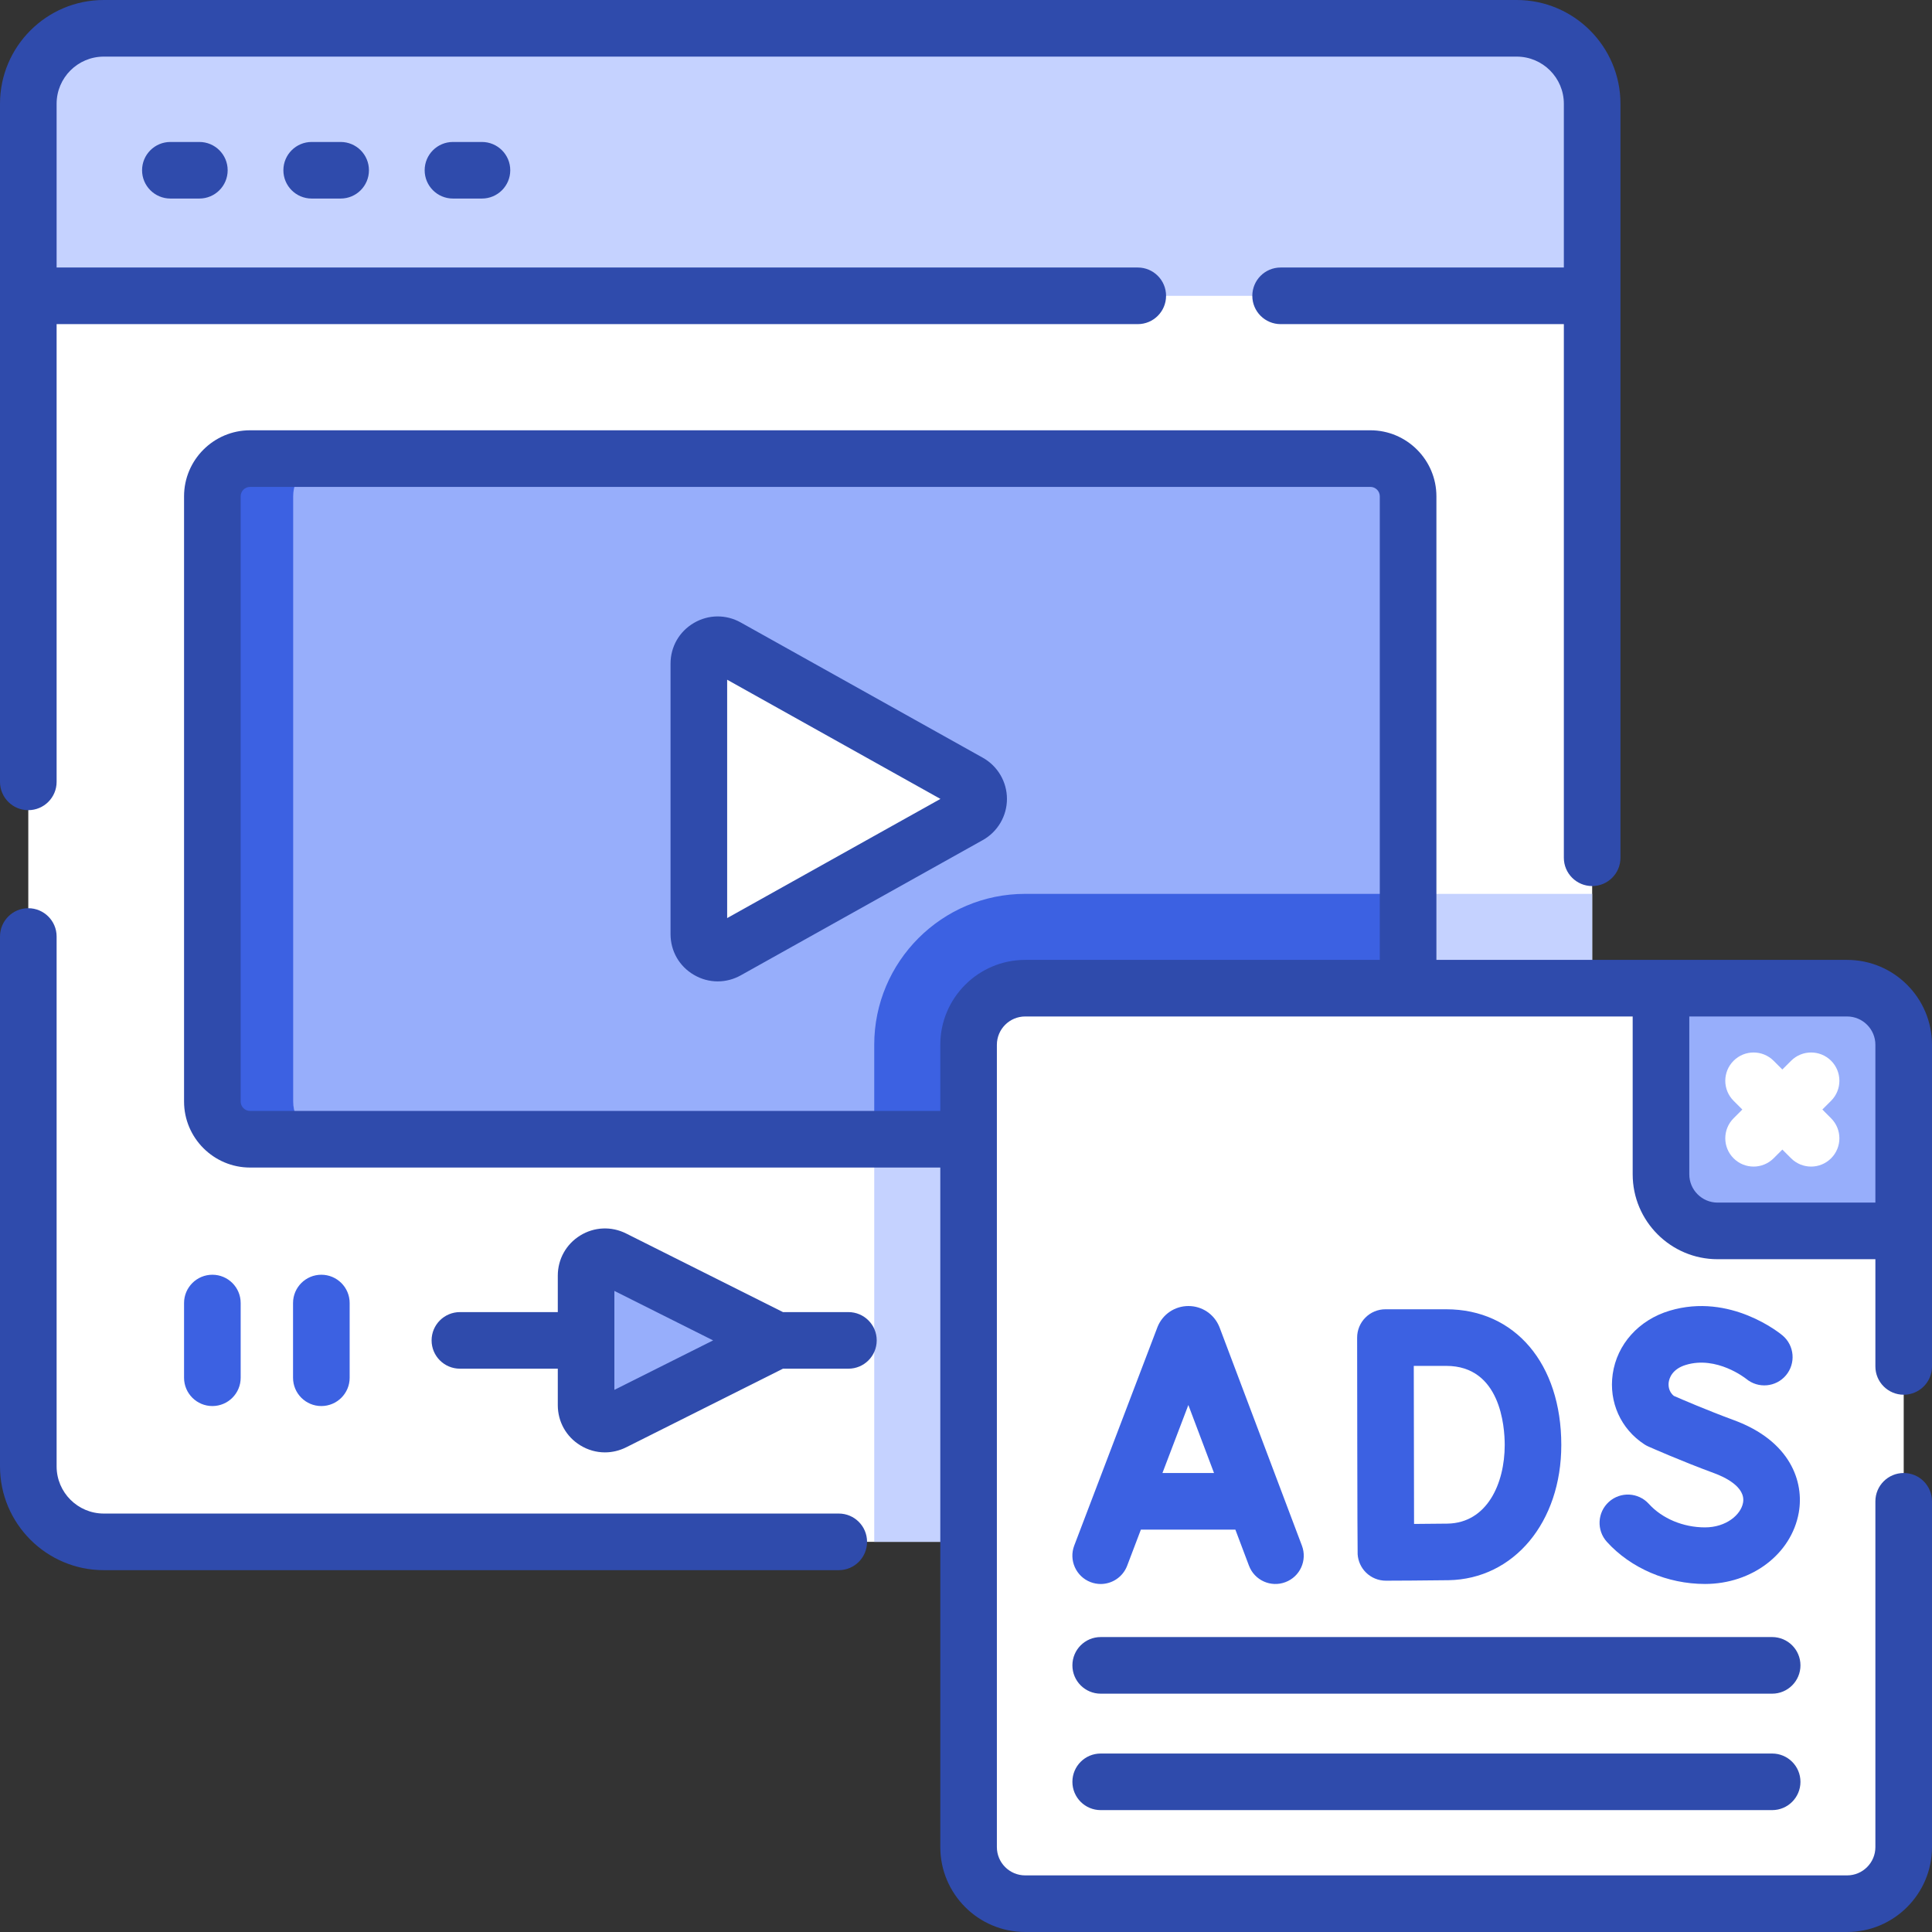 <svg width="56" height="56" viewBox="0 0 56 56" fill="none" xmlns="http://www.w3.org/2000/svg">
<rect x="0" y="0" width="56" height="56" fill="#333333" stroke="none"/>
<g clip-path="url(#clip0_583_1010)">
<path d="M43.962 44.691H3.008C1.8 44.691 0.82 43.712 0.82 42.504V7.203H46.15V42.504C46.15 43.712 45.17 44.691 43.962 44.691Z" fill="white"/>
<path d="M46.15 42.504V25.909H40.814V31.928C40.814 32.532 40.325 33.022 39.721 33.022H25.34V44.691H43.962C45.17 44.691 46.15 43.712 46.15 42.504Z" fill="#C5D2FF"/>
<path d="M39.721 33.022H7.249C6.645 33.022 6.156 32.532 6.156 31.928V14.386C6.156 13.782 6.645 13.292 7.249 13.292H39.721C40.325 13.292 40.814 13.782 40.814 14.386V31.928C40.814 32.532 40.325 33.022 39.721 33.022Z" fill="#97AEFB"/>
<path d="M8.498 31.928V14.386C8.498 13.782 8.988 13.292 9.592 13.292H7.249C6.645 13.292 6.156 13.782 6.156 14.386V31.928C6.156 32.532 6.645 33.022 7.249 33.022H9.592C8.988 33.022 8.498 32.532 8.498 31.928Z" fill="#3C61E2"/>
<path d="M43.962 0.82H3.008C1.8 0.82 0.82 1.8 0.82 3.008V8.575H46.15V3.008C46.15 1.8 45.17 0.82 43.962 0.82Z" fill="#C5D2FF"/>
<path d="M5.88 0.82H3.008C1.8 0.82 0.82 1.8 0.82 3.008V8.575H3.692V3.008C3.692 1.8 4.672 0.82 5.88 0.82Z" fill="#C5D2FF"/>
<path d="M25.34 30.284V33.022H39.721C40.325 33.022 40.814 32.532 40.814 31.928V25.909H29.715C27.303 25.909 25.34 27.871 25.34 30.284Z" fill="#3C61E2"/>
<path d="M16.988 40.729V36.975C16.988 36.569 17.416 36.304 17.78 36.486L22.501 38.852L17.78 41.218C17.416 41.401 16.988 41.136 16.988 40.729Z" fill="#97AEFB"/>
<path d="M21.07 27.555L28.087 23.634C28.46 23.425 28.46 22.888 28.087 22.679L21.07 18.759C20.706 18.555 20.257 18.819 20.257 19.236V27.077C20.257 27.495 20.706 27.758 21.07 27.555Z" fill="white"/>
<path d="M53.539 55.18H29.715C28.809 55.18 28.075 54.445 28.075 53.539V30.284C28.075 29.378 28.809 28.643 29.715 28.643H53.539C54.445 28.643 55.18 29.378 55.18 30.284V53.539C55.18 54.445 54.445 55.18 53.539 55.18Z" fill="white"/>
<path d="M55.18 35.678H49.785C48.879 35.678 48.145 34.944 48.145 34.037V28.643H53.539C54.445 28.643 55.18 29.378 55.18 30.284V35.678Z" fill="#97AEFB"/>
<path d="M24.312 43.871H3.008C2.254 43.871 1.641 43.258 1.641 42.504V27.145C1.641 26.692 1.273 26.325 0.82 26.325C0.367 26.325 0 26.692 0 27.145V42.504C0 44.162 1.349 45.512 3.008 45.512H24.312C24.765 45.512 25.132 45.145 25.132 44.691C25.132 44.238 24.765 43.871 24.312 43.871Z" fill="#2F4BAC"/>
<path d="M0.82 23.483C1.273 23.483 1.641 23.116 1.641 22.663V9.395H32.979C33.432 9.395 33.799 9.028 33.799 8.575C33.799 8.121 33.432 7.754 32.979 7.754H1.641V3.008C1.641 2.254 2.254 1.641 3.008 1.641H43.962C44.716 1.641 45.329 2.254 45.329 3.008V7.754H37.12C36.667 7.754 36.299 8.121 36.299 8.575C36.299 9.028 36.667 9.395 37.12 9.395H45.329V24.863C45.329 25.316 45.697 25.683 46.15 25.683C46.603 25.683 46.97 25.316 46.97 24.863V3.008C46.97 1.349 45.621 0 43.962 0H3.008C1.349 0 0 1.349 0 3.008V22.663C0 23.116 0.367 23.483 0.82 23.483Z" fill="#2F4BAC"/>
<path d="M4.939 4.115C4.486 4.115 4.118 4.482 4.118 4.935C4.118 5.388 4.486 5.755 4.939 5.755H5.779C6.232 5.755 6.599 5.388 6.599 4.935C6.599 4.482 6.232 4.115 5.779 4.115H4.939Z" fill="#2F4BAC"/>
<path d="M9.034 4.115C8.581 4.115 8.214 4.482 8.214 4.935C8.214 5.388 8.581 5.755 9.034 5.755H9.874C10.327 5.755 10.694 5.388 10.694 4.935C10.694 4.482 10.327 4.115 9.874 4.115H9.034Z" fill="#2F4BAC"/>
<path d="M13.129 4.115C12.676 4.115 12.309 4.482 12.309 4.935C12.309 5.388 12.676 5.755 13.129 5.755H13.969C14.422 5.755 14.79 5.388 14.79 4.935C14.79 4.482 14.422 4.115 13.969 4.115H13.129Z" fill="#2F4BAC"/>
<path d="M24.592 38.032H22.695L18.148 35.753C17.721 35.539 17.223 35.561 16.817 35.812C16.41 36.063 16.168 36.498 16.168 36.975V38.032H13.331C12.878 38.032 12.51 38.399 12.51 38.852C12.51 39.305 12.878 39.672 13.331 39.672H16.168V40.729C16.168 41.207 16.41 41.642 16.817 41.892C17.038 42.029 17.285 42.098 17.534 42.098C17.743 42.098 17.953 42.049 18.148 41.952L22.695 39.672H24.592C25.045 39.672 25.412 39.305 25.412 38.852C25.412 38.399 25.045 38.032 24.592 38.032ZM17.808 40.286V37.418L20.67 38.852L17.808 40.286Z" fill="#2F4BAC"/>
<path d="M6.156 40.755C6.609 40.755 6.976 40.388 6.976 39.935V37.769C6.976 37.316 6.609 36.949 6.156 36.949C5.703 36.949 5.335 37.316 5.335 37.769V39.935C5.335 40.388 5.703 40.755 6.156 40.755Z" fill="#3C61E2"/>
<path d="M10.135 39.935V37.769C10.135 37.316 9.767 36.949 9.314 36.949C8.861 36.949 8.494 37.316 8.494 37.769V39.935C8.494 40.388 8.861 40.755 9.314 40.755C9.767 40.755 10.135 40.388 10.135 39.935Z" fill="#3C61E2"/>
<path d="M28.487 21.963L21.471 18.043C21.043 17.804 20.535 17.809 20.112 18.057C19.689 18.305 19.436 18.746 19.436 19.236V27.077C19.436 27.567 19.689 28.009 20.112 28.256C20.328 28.383 20.565 28.446 20.803 28.446C21.032 28.446 21.261 28.388 21.471 28.271L28.487 24.35C28.919 24.109 29.187 23.651 29.187 23.157C29.187 22.662 28.919 22.205 28.487 21.963ZM21.077 26.611V19.702L27.259 23.157L21.077 26.611Z" fill="#2F4BAC"/>
<path d="M53.076 30.747C52.755 30.427 52.236 30.427 51.916 30.747L51.662 31L51.409 30.747C51.088 30.427 50.569 30.427 50.249 30.747C49.928 31.067 49.928 31.587 50.249 31.907L50.502 32.16L50.249 32.414C49.928 32.734 49.928 33.254 50.249 33.574C50.409 33.734 50.619 33.814 50.829 33.814C51.038 33.814 51.248 33.734 51.409 33.574L51.662 33.321L51.916 33.574C52.076 33.734 52.286 33.814 52.495 33.814C52.705 33.814 52.915 33.734 53.075 33.574C53.396 33.254 53.396 32.734 53.075 32.414L52.822 32.16L53.075 31.907C53.396 31.587 53.396 31.067 53.076 30.747Z" fill="white"/>
<path d="M31.612 45.859C31.708 45.895 31.807 45.913 31.904 45.913C32.235 45.913 32.546 45.711 32.671 45.384L33.069 44.337H35.808L36.202 45.382C36.362 45.806 36.836 46.02 37.259 45.859C37.683 45.7 37.897 45.226 37.737 44.802L35.35 38.476C35.347 38.469 35.344 38.461 35.341 38.454C35.191 38.09 34.841 37.856 34.448 37.856C34.447 37.856 34.447 37.856 34.447 37.856C34.053 37.856 33.703 38.092 33.554 38.456C33.551 38.462 33.549 38.468 33.547 38.474L31.137 44.8C30.976 45.223 31.189 45.697 31.612 45.859ZM34.445 40.725L35.189 42.696H33.694L34.445 40.725Z" fill="#3C61E2"/>
<path d="M39.352 45.053C39.366 45.251 39.45 45.438 39.592 45.579C39.746 45.732 39.953 45.817 40.17 45.817H40.173C40.226 45.817 41.484 45.812 41.986 45.803C43.88 45.77 45.255 44.122 45.255 41.884C45.255 39.531 43.915 37.95 41.92 37.95H40.157C39.939 37.95 39.73 38.037 39.577 38.191C39.423 38.345 39.337 38.554 39.337 38.772C39.337 38.772 39.343 45.002 39.352 45.053ZM41.921 39.591C43.492 39.591 43.615 41.346 43.615 41.884C43.615 43.004 43.102 44.143 41.958 44.163C41.734 44.167 41.346 44.17 40.987 44.172C40.985 43.439 40.98 40.355 40.979 39.591H41.921Z" fill="#3C61E2"/>
<path d="M49.42 44.272C48.788 44.272 48.179 44.017 47.792 43.59C47.488 43.255 46.969 43.229 46.634 43.533C46.298 43.837 46.272 44.356 46.577 44.692C47.269 45.456 48.332 45.912 49.42 45.912C50.781 45.912 51.924 45.043 52.138 43.846C52.299 42.944 51.891 41.766 50.261 41.165C49.476 40.876 48.745 40.56 48.518 40.461C48.352 40.326 48.358 40.139 48.369 40.062C48.385 39.952 48.465 39.683 48.867 39.562C49.761 39.292 50.592 39.949 50.615 39.967C50.962 40.255 51.477 40.209 51.767 39.864C52.058 39.517 52.014 38.999 51.667 38.708C51.606 38.657 50.155 37.461 48.393 37.992C47.501 38.26 46.869 38.964 46.745 39.828C46.629 40.64 46.98 41.42 47.663 41.865C47.699 41.889 47.737 41.909 47.777 41.927C47.814 41.943 48.698 42.337 49.694 42.704C49.971 42.806 50.606 43.094 50.523 43.557C50.46 43.908 50.031 44.272 49.42 44.272Z" fill="#3C61E2"/>
<path d="M53.539 27.823H48.145H41.635V14.386C41.635 13.331 40.776 12.472 39.721 12.472H7.249C6.194 12.472 5.335 13.331 5.335 14.386V31.928C5.335 32.983 6.194 33.842 7.249 33.842H27.255V53.539C27.255 54.896 28.359 56 29.716 56H53.539C54.896 56 56 54.896 56 53.539V43.517C56 43.063 55.633 42.696 55.18 42.696C54.727 42.696 54.359 43.063 54.359 43.517V53.539C54.359 53.992 53.991 54.359 53.539 54.359H29.716C29.263 54.359 28.895 53.992 28.895 53.539V30.284C28.895 29.831 29.263 29.463 29.716 29.463H47.324V34.038C47.324 35.395 48.428 36.499 49.785 36.499H54.359V39.607C54.359 40.06 54.727 40.427 55.18 40.427C55.633 40.427 56 40.06 56 39.607V35.678V30.284C56 28.927 54.896 27.823 53.539 27.823ZM27.255 30.284V32.201H7.249C7.099 32.201 6.976 32.079 6.976 31.928V14.386C6.976 14.235 7.099 14.113 7.249 14.113H39.721C39.871 14.113 39.994 14.235 39.994 14.386V27.823H29.716C28.358 27.823 27.255 28.927 27.255 30.284ZM49.785 34.858C49.333 34.858 48.965 34.49 48.965 34.038V29.463H53.539C53.991 29.463 54.359 29.831 54.359 30.284V34.858H49.785Z" fill="#2F4BAC"/>
<path d="M51.367 47.451H31.904C31.451 47.451 31.084 47.818 31.084 48.271C31.084 48.724 31.451 49.092 31.904 49.092H51.367C51.82 49.092 52.187 48.724 52.187 48.271C52.187 47.818 51.82 47.451 51.367 47.451Z" fill="#2F4BAC"/>
<path d="M51.367 50.827H31.904C31.451 50.827 31.084 51.194 31.084 51.647C31.084 52.1 31.451 52.467 31.904 52.467H51.367C51.82 52.467 52.187 52.1 52.187 51.647C52.187 51.194 51.82 50.827 51.367 50.827Z" fill="#2F4BAC"/>
</g>
<defs>
<clipPath id="clip0_583_1010">
<rect width="56" height="56" fill="white"/>
</clipPath>
</defs>
</svg>
